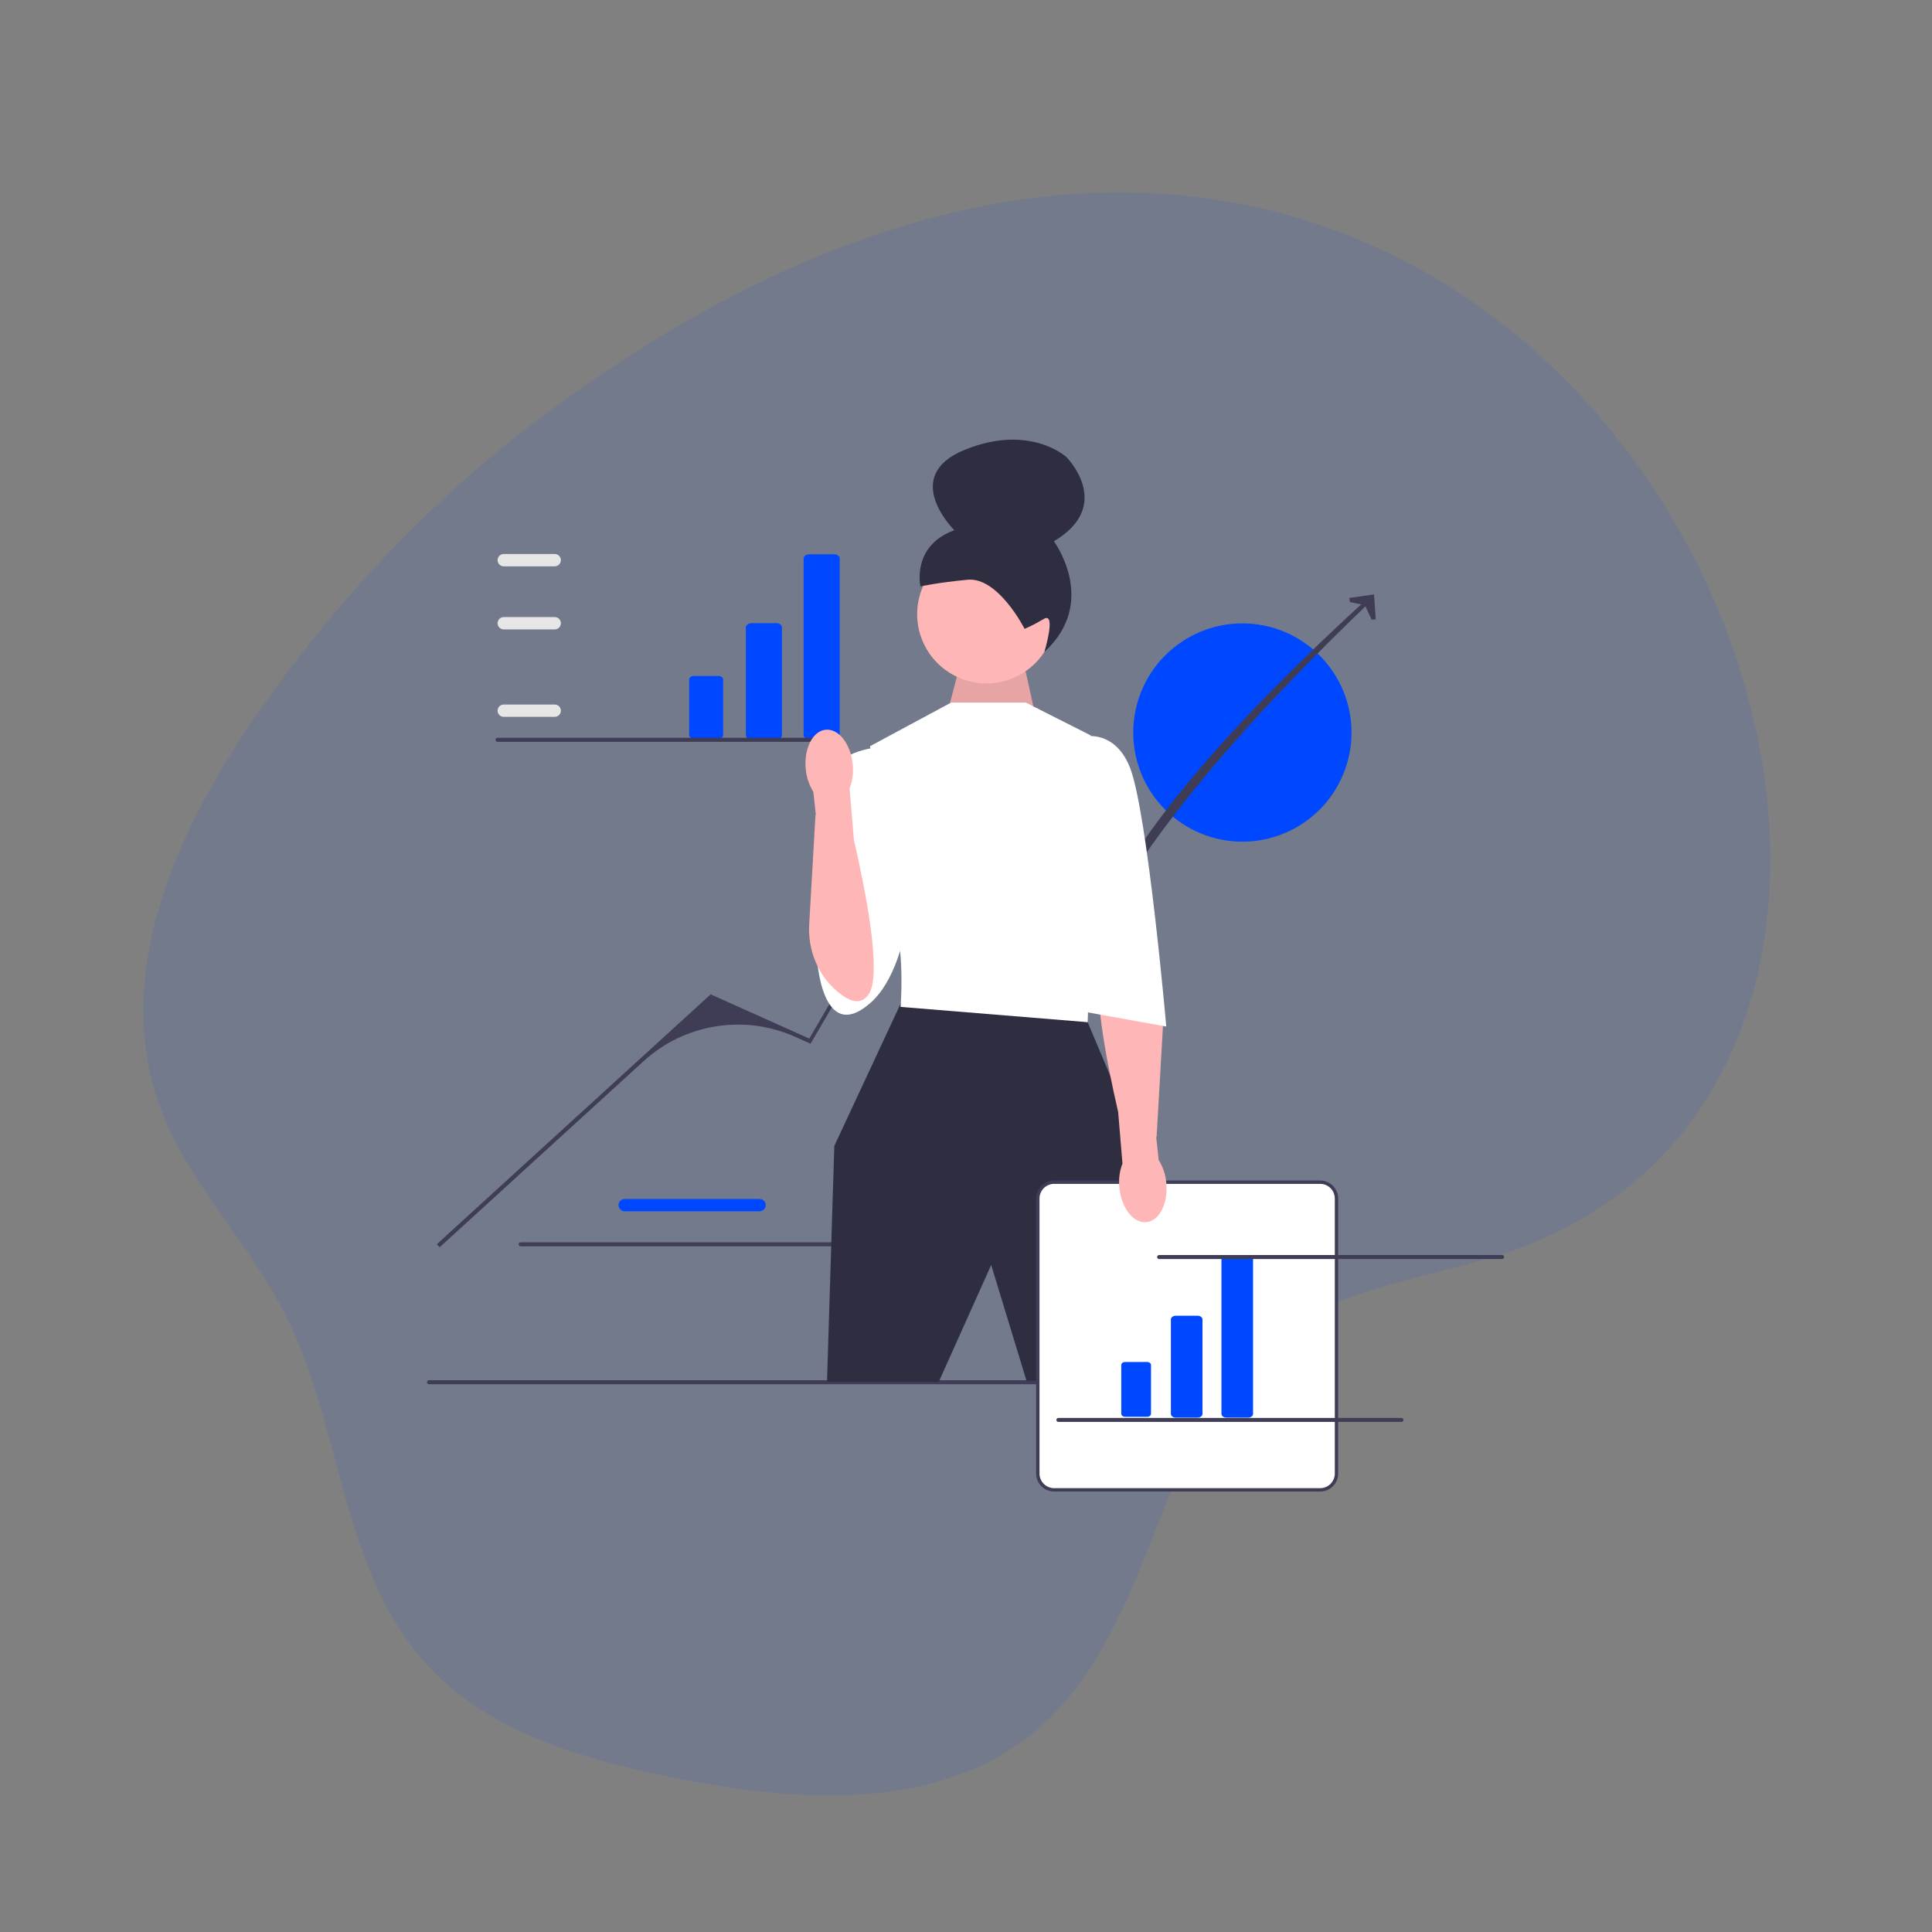 <svg xmlns="http://www.w3.org/2000/svg" xmlns:xlink="http://www.w3.org/1999/xlink" width="1080" zoomAndPan="magnify" viewBox="0 0 810 810" height="1080" preserveAspectRatio="xMidYMid meet" version="1.0"><rect x="0" y="0" width="810" height="810" fill="#808080" stroke="none"/><defs><filter x="0%" y="0%" width="100%" height="100%" id="4b7bf76ce9"><feColorMatrix values="0 0 0 0 1 0 0 0 0 1 0 0 0 0 1 0 0 0 1 0" color-interpolation-filters="sRGB"/></filter><mask id="a8914cc6a5"><g filter="url(#4b7bf76ce9)"><rect x="-81" width="972" fill="#000000" y="-81" height="972" fill-opacity="0.098"/></g></mask><clipPath id="36847f58c7"><path d="M 0 0.641 L 682.32 0.641 L 682.32 672.879 L 0 672.879 Z M 0 0.641 " clip-rule="nonzero"/></clipPath><clipPath id="e383d7b836"><rect x="0" width="683" y="0" height="673"/></clipPath><clipPath id="43ad95d9d6"><path d="M 385 184.328 L 455 184.328 L 455 274 L 385 274 Z M 385 184.328 " clip-rule="nonzero"/></clipPath><clipPath id="d4296537c8"><path d="M 434 494 L 562 494 L 562 625.328 L 434 625.328 Z M 434 494 " clip-rule="nonzero"/></clipPath><clipPath id="bff9cabc37"><path d="M 485 526 L 630.938 526 L 630.938 528 L 485 528 Z M 485 526 " clip-rule="nonzero"/></clipPath></defs><g mask="url(#a8914cc6a5)"><g transform="matrix(1, 0, 0, 1, 60, 80)"><g clip-path="url(#e383d7b836)"><g clip-path="url(#36847f58c7)"><path fill="#0048ff" d="M 164.711 96.621 C 118.703 131.359 78.93 174.117 46.242 221.617 C 13.789 268.77 -12.41 327.984 6.348 382.066 C 17.691 414.734 43.77 440.035 59.434 470.852 C 83.461 518.121 82.914 577.883 118.379 617.289 C 144.203 645.988 183.793 657.438 221.625 665.141 C 273.07 675.617 331.977 679.891 372.754 646.82 C 410.547 616.168 420.406 563.652 442.242 520.152 C 469.172 466.5 510.258 462.438 560.871 448.492 C 845.508 370.094 595.168 -228.332 164.711 96.621 " fill-opacity="1" fill-rule="nonzero"/></g></g></g></g><path fill="#0048ff" d="M 318.465 507.836 L 261.891 507.836 C 260.465 507.836 259.305 506.676 259.305 505.25 C 259.305 503.824 260.465 502.664 261.891 502.664 L 318.465 502.664 C 319.891 502.664 321.051 503.824 321.051 505.25 C 321.051 506.676 319.891 507.836 318.465 507.836 Z M 318.465 507.836 " fill-opacity="1" fill-rule="nonzero"/><path fill="#3f3d56" d="M 217.43 521.684 C 217.43 522.148 217.801 522.52 218.266 522.52 L 362.09 522.52 C 362.555 522.52 362.926 522.148 362.926 521.684 C 362.926 521.219 362.555 520.844 362.09 520.844 L 218.266 520.844 C 217.801 520.844 217.43 521.219 217.43 521.684 Z M 217.43 521.684 " fill-opacity="1" fill-rule="nonzero"/><path fill="#0048ff" d="M 566.633 307.113 C 566.633 308.613 566.559 310.109 566.41 311.602 C 566.266 313.094 566.043 314.574 565.75 316.043 C 565.461 317.512 565.098 318.965 564.66 320.398 C 564.227 321.832 563.723 323.242 563.148 324.629 C 562.574 326.012 561.934 327.363 561.227 328.688 C 560.52 330.008 559.75 331.293 558.918 332.539 C 558.086 333.785 557.195 334.988 556.242 336.145 C 555.293 337.305 554.289 338.414 553.227 339.473 C 552.168 340.535 551.059 341.539 549.902 342.488 C 548.742 343.441 547.539 344.332 546.293 345.164 C 545.047 345.996 543.766 346.766 542.441 347.473 C 541.121 348.18 539.766 348.82 538.383 349.395 C 536.996 349.969 535.59 350.473 534.152 350.906 C 532.719 351.34 531.27 351.707 529.797 351.996 C 528.328 352.289 526.848 352.508 525.355 352.656 C 523.863 352.805 522.371 352.879 520.871 352.879 C 519.371 352.879 517.875 352.805 516.387 352.656 C 514.895 352.508 513.414 352.289 511.941 351.996 C 510.473 351.707 509.02 351.34 507.586 350.906 C 506.152 350.473 504.742 349.969 503.359 349.395 C 501.973 348.82 500.621 348.18 499.301 347.473 C 497.977 346.766 496.695 345.996 495.449 345.164 C 494.199 344.332 493 343.441 491.84 342.488 C 490.684 341.539 489.574 340.535 488.512 339.473 C 487.453 338.414 486.449 337.305 485.496 336.145 C 484.547 334.988 483.656 333.785 482.82 332.539 C 481.988 331.293 481.219 330.008 480.512 328.688 C 479.809 327.363 479.168 326.012 478.594 324.629 C 478.02 323.242 477.516 321.832 477.082 320.398 C 476.645 318.965 476.281 317.512 475.988 316.043 C 475.695 314.574 475.477 313.094 475.332 311.602 C 475.184 310.109 475.109 308.613 475.109 307.113 C 475.109 305.617 475.184 304.121 475.332 302.629 C 475.477 301.137 475.695 299.656 475.988 298.188 C 476.281 296.719 476.645 295.266 477.082 293.832 C 477.516 292.398 478.02 290.988 478.594 289.602 C 479.168 288.219 479.809 286.863 480.512 285.543 C 481.219 284.223 481.988 282.938 482.82 281.691 C 483.656 280.445 484.547 279.242 485.496 278.082 C 486.449 276.926 487.453 275.816 488.512 274.758 C 489.574 273.695 490.684 272.691 491.84 271.742 C 493 270.789 494.199 269.898 495.449 269.066 C 496.695 268.234 497.977 267.461 499.301 266.758 C 500.621 266.051 501.973 265.41 503.359 264.836 C 504.742 264.262 506.152 263.758 507.586 263.324 C 509.02 262.887 510.473 262.523 511.941 262.23 C 513.414 261.941 514.895 261.719 516.387 261.574 C 517.875 261.426 519.371 261.352 520.871 261.352 C 522.371 261.352 523.863 261.426 525.355 261.574 C 526.848 261.719 528.328 261.941 529.797 262.23 C 531.27 262.523 532.719 262.887 534.152 263.324 C 535.59 263.758 536.996 264.262 538.383 264.836 C 539.766 265.41 541.121 266.051 542.441 266.758 C 543.766 267.461 545.047 268.234 546.293 269.066 C 547.539 269.898 548.742 270.789 549.902 271.742 C 551.059 272.691 552.168 273.695 553.227 274.758 C 554.289 275.816 555.293 276.926 556.242 278.082 C 557.195 279.242 558.086 280.445 558.918 281.691 C 559.75 282.938 560.52 284.223 561.227 285.543 C 561.934 286.863 562.574 288.219 563.148 289.602 C 563.723 290.988 564.227 292.398 564.66 293.832 C 565.098 295.266 565.461 296.719 565.75 298.188 C 566.043 299.656 566.266 301.137 566.41 302.629 C 566.559 304.121 566.633 305.617 566.633 307.113 Z M 566.633 307.113 " fill-opacity="1" fill-rule="nonzero"/><path fill="#3f3d56" d="M 179 579.508 C 179 579.973 179.371 580.348 179.836 580.348 L 547.535 580.348 C 548 580.348 548.371 579.973 548.371 579.508 C 548.371 579.043 548 578.672 547.535 578.672 L 179.836 578.672 C 179.371 578.672 179 579.043 179 579.508 Z M 179 579.508 " fill-opacity="1" fill-rule="nonzero"/><path fill="#3f3d56" d="M 184.316 522.93 L 183.141 521.645 L 297.941 416.887 L 339.301 435.426 L 383.961 358.832 L 420.656 341.145 L 454.656 397.809 C 473.012 350.289 519.043 300.57 574.203 250.129 L 575.559 251.227 C 523.824 300.758 479.562 350.516 454.441 400.848 L 422.996 348.281 C 421.508 345.797 418.387 344.836 415.762 346.059 C 395.707 355.391 378.977 370.625 367.809 389.723 L 339.832 437.578 L 333.445 434.715 C 312.09 425.141 287.086 429.152 269.797 444.93 Z M 184.316 522.93 " fill-opacity="1" fill-rule="nonzero"/><path fill="#3f3d56" d="M 576.789 259.664 L 575.047 259.785 L 572.234 253.691 L 565.938 252.414 L 565.695 250.684 L 576.074 249.207 Z M 576.789 259.664 " fill-opacity="1" fill-rule="nonzero"/><path fill="#ffb6b6" d="M 397.723 296.961 L 403.895 273.238 L 427.934 272.082 L 435.125 304.781 Z M 397.723 296.961 " fill-opacity="1" fill-rule="nonzero"/><path fill="#000000" d="M 397.723 296.961 L 403.895 273.238 L 427.934 272.082 L 435.125 304.781 Z M 397.723 296.961 " fill-opacity="0.098" fill-rule="nonzero"/><path fill="#ffb6b6" d="M 442.559 257.496 C 442.559 258.445 442.512 259.395 442.418 260.34 C 442.324 261.285 442.188 262.223 442 263.156 C 441.816 264.09 441.586 265.008 441.309 265.918 C 441.035 266.828 440.715 267.723 440.352 268.602 C 439.984 269.477 439.582 270.336 439.133 271.176 C 438.684 272.012 438.195 272.828 437.668 273.617 C 437.141 274.406 436.574 275.168 435.973 275.902 C 435.371 276.637 434.73 277.344 434.059 278.016 C 433.387 278.688 432.684 279.324 431.949 279.926 C 431.215 280.527 430.453 281.094 429.664 281.621 C 428.871 282.152 428.059 282.637 427.219 283.086 C 426.383 283.535 425.523 283.941 424.645 284.305 C 423.77 284.668 422.875 284.988 421.965 285.262 C 421.055 285.539 420.137 285.77 419.203 285.957 C 418.27 286.141 417.332 286.281 416.387 286.375 C 415.441 286.465 414.492 286.512 413.543 286.512 C 412.594 286.512 411.645 286.465 410.699 286.375 C 409.754 286.281 408.812 286.141 407.883 285.957 C 406.949 285.77 406.027 285.539 405.121 285.262 C 404.211 284.988 403.316 284.668 402.438 284.305 C 401.559 283.941 400.703 283.535 399.863 283.086 C 399.027 282.637 398.211 282.152 397.422 281.621 C 396.633 281.094 395.867 280.527 395.133 279.926 C 394.398 279.324 393.695 278.688 393.023 278.016 C 392.352 277.344 391.715 276.637 391.113 275.902 C 390.508 275.168 389.945 274.406 389.414 273.617 C 388.887 272.828 388.398 272.012 387.953 271.176 C 387.504 270.336 387.098 269.477 386.734 268.602 C 386.371 267.723 386.051 266.828 385.773 265.918 C 385.5 265.008 385.27 264.09 385.082 263.156 C 384.898 262.223 384.758 261.285 384.664 260.34 C 384.574 259.395 384.527 258.445 384.527 257.496 C 384.527 256.547 384.574 255.598 384.664 254.652 C 384.758 253.707 384.898 252.766 385.082 251.836 C 385.27 250.902 385.5 249.98 385.773 249.07 C 386.051 248.164 386.371 247.27 386.734 246.391 C 387.098 245.512 387.504 244.656 387.953 243.816 C 388.398 242.98 388.887 242.164 389.414 241.375 C 389.945 240.586 390.508 239.82 391.113 239.086 C 391.715 238.352 392.352 237.648 393.023 236.977 C 393.695 236.305 394.398 235.668 395.133 235.066 C 395.867 234.461 396.633 233.895 397.422 233.367 C 398.211 232.84 399.027 232.352 399.863 231.906 C 400.703 231.457 401.559 231.051 402.438 230.688 C 403.316 230.324 404.211 230.004 405.121 229.727 C 406.027 229.453 406.949 229.223 407.883 229.035 C 408.812 228.852 409.754 228.711 410.699 228.617 C 411.645 228.523 412.594 228.477 413.543 228.477 C 414.492 228.477 415.441 228.523 416.387 228.617 C 417.332 228.711 418.27 228.852 419.203 229.035 C 420.137 229.223 421.055 229.453 421.965 229.727 C 422.875 230.004 423.77 230.324 424.645 230.688 C 425.523 231.051 426.383 231.457 427.219 231.906 C 428.059 232.352 428.871 232.84 429.664 233.367 C 430.453 233.895 431.215 234.461 431.949 235.066 C 432.684 235.668 433.387 236.305 434.059 236.977 C 434.73 237.648 435.371 238.352 435.973 239.086 C 436.574 239.82 437.141 240.586 437.668 241.375 C 438.195 242.164 438.684 242.98 439.133 243.816 C 439.582 244.656 439.984 245.512 440.352 246.391 C 440.715 247.27 441.035 248.164 441.309 249.07 C 441.586 249.98 441.816 250.902 442 251.836 C 442.188 252.766 442.324 253.707 442.418 254.652 C 442.512 255.598 442.559 256.547 442.559 257.496 Z M 442.559 257.496 " fill-opacity="1" fill-rule="nonzero"/><g clip-path="url(#43ad95d9d6)"><path fill="#2f2e41" d="M 429.551 263.637 C 429.551 263.637 418.527 241.797 405.613 243.059 C 392.699 244.32 385.895 245.852 385.895 245.852 C 385.895 245.852 382.059 228.844 400.109 222.297 C 400.109 222.297 377.16 199.676 404.484 188.578 C 431.809 177.48 447.098 191.633 447.098 191.633 C 447.098 191.633 467.32 211.824 441.848 226.918 C 441.848 226.918 460.762 252.359 437.863 273.328 C 437.863 273.328 442.984 256.359 437.641 259.488 C 432.297 262.617 429.551 263.637 429.551 263.637 Z M 429.551 263.637 " fill-opacity="1" fill-rule="nonzero"/></g><path fill="#2f2e41" d="M 381.527 416.949 L 377.668 420.648 L 349.785 480.438 L 346.73 579.336 L 393.578 579.336 L 415.555 530.359 L 430.363 578.863 L 472.488 578.863 L 482.254 490.816 L 456.004 428.551 Z M 381.527 416.949 " fill-opacity="1" fill-rule="nonzero"/><path fill="#ffffff" d="M 430.059 294.551 L 398.77 294.551 L 364.738 312.863 L 372.676 348.273 C 372.676 348.273 370.844 369.637 375.117 385.512 C 379.391 401.383 377.559 422.141 377.559 422.141 L 456.004 428.551 L 458.445 356.512 L 457.223 308.285 Z M 430.059 294.551 " fill-opacity="1" fill-rule="nonzero"/><path fill="#ffffff" d="M 369.93 313.168 C 369.93 313.168 351.004 313.781 347.953 325.988 C 344.898 338.199 342.457 401.078 342.457 401.078 C 342.457 401.078 344.289 438.387 364.738 420.648 C 385.191 402.91 383.359 349.188 383.359 349.188 Z M 369.93 313.168 " fill-opacity="1" fill-rule="nonzero"/><path fill="#ffffff" d="M 553.48 624.625 L 441.961 624.625 C 438.184 624.625 435.109 621.551 435.109 617.773 L 435.109 502.484 C 435.109 498.707 438.184 495.633 441.961 495.633 L 553.48 495.633 C 557.258 495.633 560.328 498.707 560.328 502.484 L 560.328 617.773 C 560.328 621.551 557.258 624.625 553.48 624.625 Z M 553.48 624.625 " fill-opacity="1" fill-rule="nonzero"/><g clip-path="url(#d4296537c8)"><path fill="#3f3d56" d="M 553.48 625.328 L 441.957 625.328 C 437.793 625.328 434.406 621.941 434.406 617.773 L 434.406 502.484 C 434.406 498.32 437.793 494.93 441.957 494.93 L 553.48 494.93 C 557.645 494.93 561.035 498.32 561.035 502.484 L 561.035 617.773 C 561.035 621.941 557.645 625.328 553.48 625.328 Z M 441.957 496.34 C 438.57 496.34 435.812 499.094 435.812 502.484 L 435.812 617.773 C 435.812 621.164 438.57 623.922 441.957 623.922 L 553.48 623.922 C 556.867 623.922 559.625 621.164 559.625 617.773 L 559.625 502.484 C 559.625 499.094 556.867 496.34 553.48 496.34 Z M 441.957 496.34 " fill-opacity="1" fill-rule="nonzero"/></g><path fill="#0048ff" d="M 502.121 594.336 L 492.93 594.336 C 491.809 594.336 490.898 593.633 490.898 592.77 L 490.898 553.195 C 490.898 552.332 491.809 551.629 492.93 551.629 L 502.121 551.629 C 503.238 551.629 504.148 552.332 504.148 553.195 L 504.148 592.77 C 504.148 593.633 503.238 594.336 502.121 594.336 Z M 502.121 594.336 " fill-opacity="1" fill-rule="nonzero"/><path fill="#0048ff" d="M 471.734 571.016 C 470.828 571.016 470.094 571.582 470.094 572.281 L 470.094 592.727 C 470.094 593.426 470.828 593.992 471.734 593.992 L 480.926 593.992 C 481.828 593.992 482.562 593.426 482.562 592.727 L 482.562 572.281 C 482.562 571.582 481.828 571.016 480.926 571.016 Z M 471.734 571.016 " fill-opacity="1" fill-rule="nonzero"/><path fill="#0048ff" d="M 523.316 594.336 L 514.125 594.336 C 513.008 594.336 512.098 593.633 512.098 592.77 L 512.098 527.914 C 512.098 527.051 513.008 526.348 514.125 526.348 L 523.316 526.348 C 524.438 526.348 525.348 527.051 525.348 527.914 L 525.348 592.77 C 525.348 593.633 524.438 594.336 523.316 594.336 Z M 523.316 594.336 " fill-opacity="1" fill-rule="nonzero"/><path fill="#0048ff" d="M 325.52 310.051 L 315.02 310.051 C 313.742 310.051 312.703 309.246 312.703 308.262 L 312.703 263.055 C 312.703 262.066 313.742 261.266 315.02 261.266 L 325.52 261.266 C 326.801 261.266 327.84 262.066 327.84 263.055 L 327.84 308.262 C 327.84 309.246 326.801 310.051 325.52 310.051 Z M 325.52 310.051 " fill-opacity="1" fill-rule="nonzero"/><path fill="#0048ff" d="M 290.809 283.41 C 289.777 283.41 288.934 284.059 288.934 284.855 L 288.934 308.211 C 288.934 309.008 289.777 309.656 290.809 309.656 L 301.309 309.656 C 302.34 309.656 303.18 309.008 303.18 308.211 L 303.18 284.855 C 303.18 284.059 302.34 283.41 301.309 283.41 Z M 290.809 283.41 " fill-opacity="1" fill-rule="nonzero"/><path fill="#0048ff" d="M 349.734 310.051 L 339.234 310.051 C 337.957 310.051 336.914 309.246 336.914 308.262 L 336.914 234.176 C 336.914 233.191 337.957 232.387 339.234 232.387 L 349.734 232.387 C 351.012 232.387 352.051 233.191 352.051 234.176 L 352.051 308.262 C 352.051 309.246 351.012 310.051 349.734 310.051 Z M 349.734 310.051 " fill-opacity="1" fill-rule="nonzero"/><path fill="#ffb6b6" d="M 480.621 512.41 C 486.062 511.887 489.805 504.539 488.988 495.992 C 488.707 492.57 487.613 489.27 485.793 486.359 L 484.746 476.684 L 484.906 476.637 L 487.543 430.762 C 488.156 420.098 483.934 409.617 475.797 402.691 C 470.961 398.57 465.797 396.484 462.477 401.691 C 456.969 410.328 464.105 445.938 468.789 466.18 L 470.605 487.812 C 469.371 491.016 468.922 494.469 469.297 497.879 C 470.113 506.426 475.184 512.93 480.621 512.41 Z M 480.621 512.41 " fill-opacity="1" fill-rule="nonzero"/><path fill="#ffffff" d="M 450.508 309.508 C 450.508 309.508 466.379 303.402 473.707 321.715 C 481.031 340.031 488.969 430.379 488.969 430.379 L 451.73 423.664 Z M 450.508 309.508 " fill-opacity="1" fill-rule="nonzero"/><path fill="#e6e6e6" d="M 232.566 300.547 L 211.195 300.547 C 209.77 300.547 208.609 299.387 208.609 297.961 C 208.609 296.535 209.77 295.375 211.195 295.375 L 232.566 295.375 C 233.996 295.375 235.156 296.535 235.156 297.961 C 235.156 299.387 233.996 300.547 232.566 300.547 Z M 232.566 300.547 " fill-opacity="1" fill-rule="nonzero"/><path fill="#e6e6e6" d="M 232.566 263.883 L 211.195 263.883 C 209.77 263.883 208.609 262.723 208.609 261.297 C 208.609 259.871 209.77 258.711 211.195 258.711 L 232.566 258.711 C 233.996 258.711 235.156 259.871 235.156 261.297 C 235.156 262.723 233.996 263.883 232.566 263.883 Z M 232.566 263.883 " fill-opacity="1" fill-rule="nonzero"/><path fill="#e6e6e6" d="M 232.566 237.441 L 211.195 237.441 C 209.77 237.441 208.609 236.281 208.609 234.855 C 208.609 233.43 209.77 232.27 211.195 232.27 L 232.566 232.27 C 233.996 232.27 235.156 233.43 235.156 234.855 C 235.156 236.281 233.996 237.441 232.566 237.441 Z M 232.566 237.441 " fill-opacity="1" fill-rule="nonzero"/><path fill="#3f3d56" d="M 207.754 310.18 C 207.754 310.645 208.125 311.016 208.59 311.016 L 352.414 311.016 C 352.875 311.016 353.25 310.645 353.25 310.18 C 353.25 309.715 352.875 309.34 352.414 309.34 L 208.59 309.34 C 208.125 309.34 207.754 309.715 207.754 310.18 Z M 207.754 310.18 " fill-opacity="1" fill-rule="nonzero"/><g clip-path="url(#bff9cabc37)"><path fill="#3f3d56" d="M 485.133 527.02 C 485.133 527.484 485.504 527.859 485.969 527.859 L 629.793 527.859 C 630.258 527.859 630.629 527.484 630.629 527.02 C 630.629 526.555 630.258 526.184 629.793 526.184 L 485.969 526.184 C 485.504 526.184 485.133 526.555 485.133 527.02 Z M 485.133 527.02 " fill-opacity="1" fill-rule="nonzero"/></g><path fill="#3f3d56" d="M 442.891 595.312 C 442.891 595.777 443.266 596.148 443.73 596.148 L 587.551 596.148 C 588.016 596.148 588.391 595.777 588.391 595.312 C 588.391 594.848 588.016 594.473 587.551 594.473 L 443.73 594.473 C 443.266 594.473 442.891 594.848 442.891 595.312 Z M 442.891 595.312 " fill-opacity="1" fill-rule="nonzero"/><path fill="#ffb6b6" d="M 346.18 305.941 C 340.738 306.465 336.996 313.812 337.812 322.359 C 338.094 325.781 339.188 329.082 341.004 331.992 L 342.055 341.668 L 341.895 341.715 L 339.258 387.59 C 338.645 398.254 342.867 408.734 351.004 415.66 C 355.84 419.781 361.004 421.867 364.324 416.66 C 369.832 408.023 362.695 372.414 358.012 352.172 L 356.195 330.539 C 357.43 327.336 357.879 323.883 357.504 320.473 C 356.688 311.926 351.617 305.422 346.18 305.941 Z M 346.18 305.941 " fill-opacity="1" fill-rule="nonzero"/></svg>